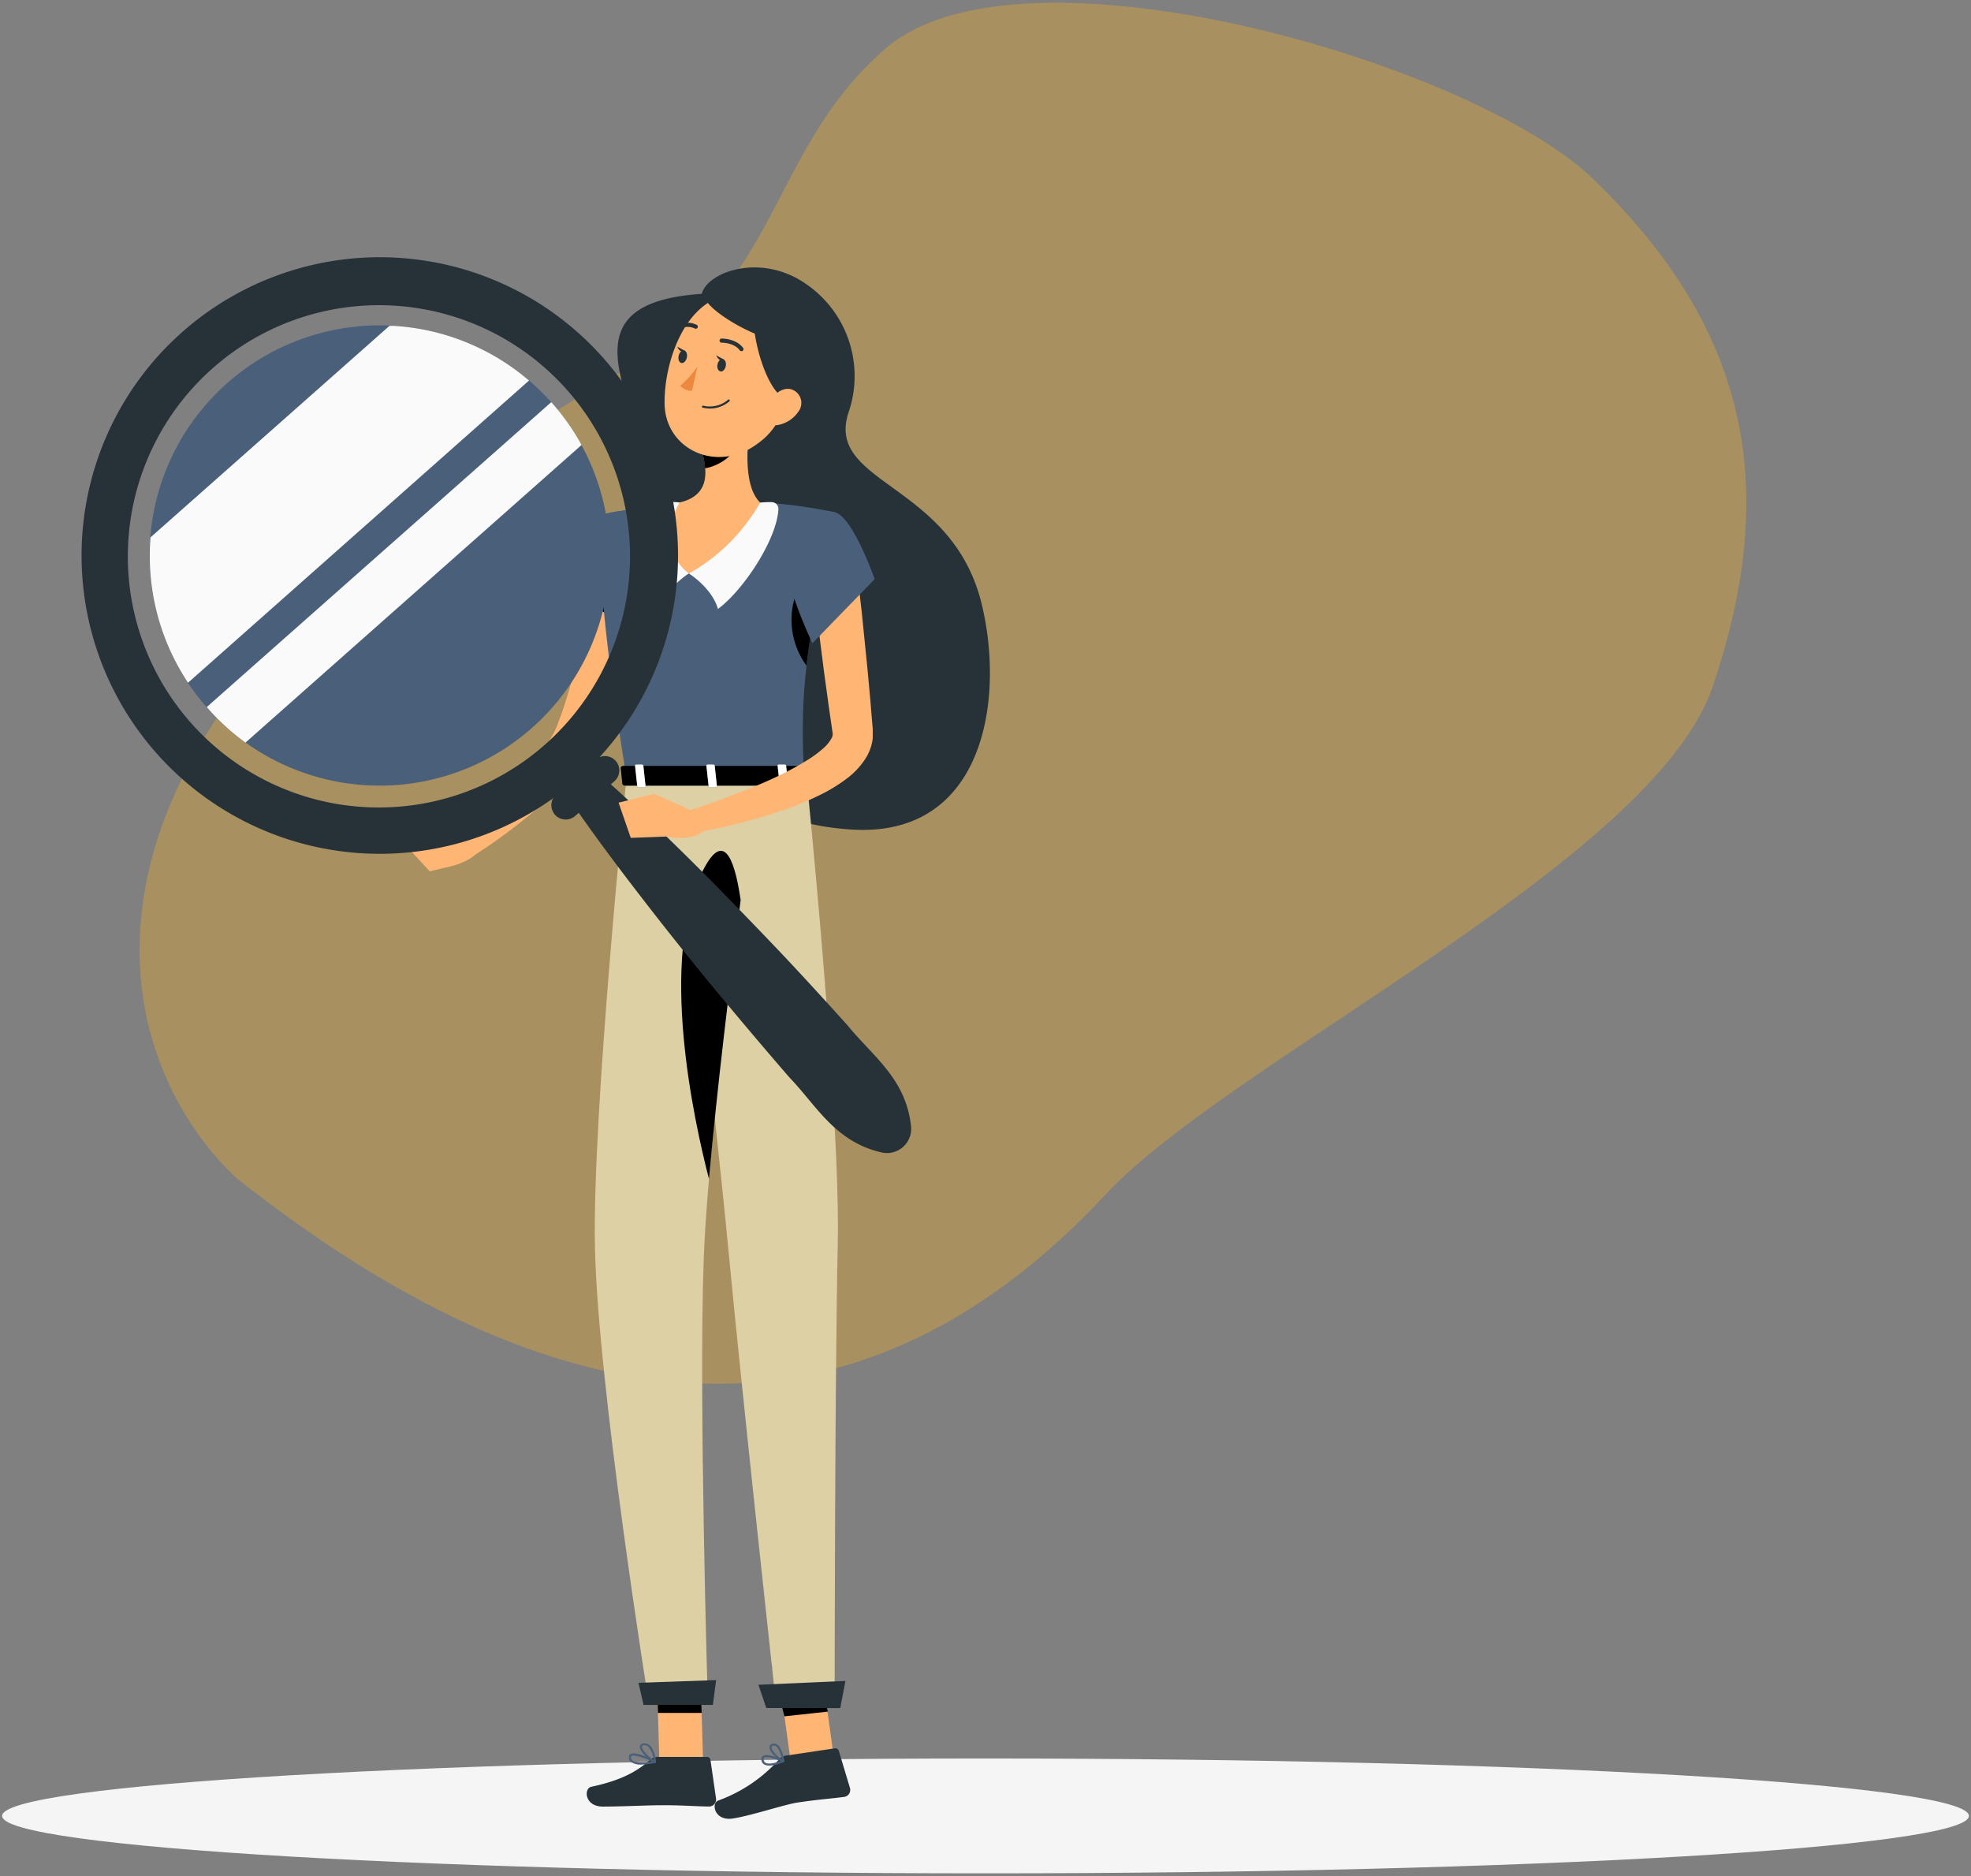 <svg width="600" height="571" fill="none" xmlns="http://www.w3.org/2000/svg"><rect width="100%" height="100%" fill="#808080" stroke="none"/><path d="M269.553 14.782c41.184-35.708 178.75 4.334 215.339 39.608 45.416 43.815 58.075 91.26 36.403 154.78-18.132 52.98-146.736 113.64-184.581 154.224-79.178 84.938-169.869 70.171-264.759-4.864-39.164-36.662-70.1-137.347 119.465-246.793 46.521-24.394 42.205-65.81 78.133-96.955z" fill="#A89060"/><path d="M300 570.152c165.335 0 299.366-7.825 299.366-17.478 0-9.652-134.031-17.478-299.366-17.478-165.335 0-299.366 7.826-299.366 17.478 0 9.653 134.031 17.478 299.366 17.478z" fill="#F5F5F5"/><path d="M213.644 89.428c1.544-6.5 17.694-12.676 31.59-3.088a33.967 33.967 0 0113.124 39.032c-7.457 22.079 31.467 21.261 40.484 58.487 7.118 29.336.525 70.885-39.202 68.631-60.633-3.443-55.399-62.702-58.055-93.845-2.655-31.142-35.743-66.067 12.059-69.217z" fill="#263238"/><path d="M193.618 172.572c-.262 4.509-.787 8.631-1.374 12.908-.587 4.277-1.405 8.461-2.316 12.661-.911 4.2-1.945 8.399-3.258 12.537a115.679 115.679 0 01-4.508 12.352l-1.359 3.088c-.201.448-.571 1.127-.849 1.699-.278.571-.649 1.096-.973 1.652a47.949 47.949 0 01-4.23 5.635 97.362 97.362 0 01-9.264 9.264 172.443 172.443 0 01-20.319 15.44l-4.107-5.496c2.902-2.81 5.867-5.713 8.723-8.616 2.857-2.902 5.682-5.851 8.369-8.847a117.18 117.18 0 007.488-9.094 40.797 40.797 0 002.903-4.632c.17-.355.386-.726.525-1.065.139-.34.293-.618.463-1.127l1.05-2.718a152.724 152.724 0 006.176-22.897c.787-3.922 1.359-7.906 1.945-11.874.587-3.968 1.035-8.059 1.374-11.827l13.541.957z" fill="#FFB573"/><path d="M184.354 156.36c-5.481 1.39-9.264 23.963-9.264 23.963l20.983 14.267s8.631-26.758 4.401-32.795c-4.447-6.299-8.122-7.473-16.12-5.435z" fill="#4A607A"/><path d="M184.848 161.393l-4.215 22.759 8.492 5.759-4.277-28.518z" fill="#000"/><path d="M143.562 252.428l-14.128 2.254 8.06 8.925s8.322-1.899 9.789-7.226l-3.721-3.953zm-20.813 4.03l8.059 8.723 6.686-1.574-8.06-8.925-6.685 1.776zm91.281 279.788h-13.309l-.896-30.818h13.309l.896 30.818zm40.08.655l-13.31-.008-4.253-30.82 13.309.009 4.254 30.819z" fill="#FFB573"/><path d="M239.358 534.301l14.778-2.193a1.066 1.066 0 011.199.74l3.436 11.416a2.152 2.152 0 01-.934 2.308c-.25.159-.529.265-.822.31-5.163.673-7.693.739-14.198 1.714-3.999.599-14.25 4.044-19.776 4.869-5.526.825-6.627-4.597-4.441-5.455a45.657 45.657 0 0018.657-12.65 3.564 3.564 0 012.101-1.059z" fill="#263238"/><path d="M200.258 534.718h14.961a1.032 1.032 0 011.05.895l1.714 11.843a2.154 2.154 0 01-.542 1.653 2.148 2.148 0 01-1.589.709c-5.219-.093-7.72-.401-14.313-.401-4.045 0-12.352.416-17.988.416-5.635 0-5.882-5.512-3.566-6.021 10.437-2.239 14.544-5.327 18.049-8.276a3.444 3.444 0 012.224-.818z" fill="#263238"/><path d="M199.841 505.443l.447 15.888h13.31l-.448-15.888h-13.309zm48.287-.073l-13.248 1.426 3.907 15.568 13.232-1.43-3.891-15.564z" fill="#000"/><path d="M184.354 156.36s-6.346 2.224 6.362 80.288h54.04c-.911-22.002-.927-35.512 9.588-80.705a158.933 158.933 0 00-22.959-3.088 171.136 171.136 0 00-24.535 0c-10.545 1.097-22.496 3.505-22.496 3.505z" fill="#4A607A"/><path d="M249.882 173.838c-4.895 1.22-9.419 6.562-8.878 16.398a23.632 23.632 0 004.508 12.352c.865-7.566 2.316-16.351 4.632-27.592l-.262-1.158z" fill="#000"/><path d="M209.691 174.533s7.026 4.339 8.863 10.808c7.627-5.589 17.988-21.137 18.404-30.447a2.06 2.06 0 00-.151-.791 2.06 2.06 0 00-1.902-1.278 25.233 25.233 0 00-3.52.154l-21.694 21.554z" fill="#FAFAFA"/><path d="M209.691 174.533s-7.025 4.339-8.862 10.808c-8.199-6.006-3.644-25.831 1.05-32.424a23.735 23.735 0 014.971 0l2.841 21.616z" fill="#FAFAFA"/><path d="M228.976 125.31c-1.544 7.89-3.088 22.358 2.424 27.638a56.92 56.92 0 01-21.693 21.616c-10.947-8.739-2.841-21.616-2.841-21.616 8.801-2.1 8.569-8.646 7.041-14.776l15.069-12.862z" fill="#FFB573"/><path d="M222.8 130.56l-8.924 7.612c.385 1.425.638 2.883.756 4.354 3.366-.494 8.662-3.35 9.388-7.01.324-1.729-.911-4.138-1.22-4.956z" fill="#000"/><path d="M242.192 112.619c-3.643 12.691-4.925 18.142-12.892 23.314-11.981 7.72-26.773.494-26.989-13.031-.201-12.183 5.805-30.88 19.547-33.212a18.002 18.002 0 0120.334 22.929z" fill="#FFB573"/><path d="M214.787 90.817c.602 4.293 24.101 18.096 28.564 10.901 4.462-7.195-1.961-12.615-11.966-13.989a25.337 25.337 0 00-16.598 3.088z" fill="#263238"/><path d="M230.103 93.149c-2.887 3.798 3.227 31.158 11.981 28.579 8.755-2.578 8.353-11.333 2.27-19.408a23.468 23.468 0 00-14.251-9.171z" fill="#263238"/><path d="M190.715 236.679s-10.499 102.553-9.603 143.083c.911 42.213 16.382 138.496 16.382 138.496h17.987s-2.841-93.813-1.25-135.269c1.729-45.193 16.088-146.31 16.088-146.31h-39.604z" fill="#DDD0A4"/><path d="M245.419 235.784s10.5 102.552 9.604 143.082c-.911 42.213-.942 138.497-.942 138.497h-17.987s-10.206-93.211-14.19-135.27c-4.352-45.949-16.088-146.309-16.088-146.309h39.603z" fill="#DDD0A4"/><path d="M217.01 518.891h-21.106l-1.544-6.731 23.638-.819-.988 7.55z" fill="#263238"/><path d="M213.804 265.291c-13.278 26.696-2.671 75.409 2.023 93.535 2.409-27.22 6.469-60.494 9.635-84.92-2.023-13.834-5.543-20.936-11.658-8.615z" fill="#000"/><path d="M255.782 519.852l-22.513-.021-2.395-7.07 26.488-1.171-1.58 8.262zM55.446 101.085a90.79 90.79 0 005.23 140.262 90.79 90.79 0 00100.691 6.139 90.79 90.79 0 0044.204-90.678 90.792 90.792 0 00-21.973-47.91 90.804 90.804 0 00-128.152-7.813zm110.813 125.218A76.412 76.412 0 1164.993 111.849 76.412 76.412 0 01166.26 226.303z" fill="#263238"/><path d="M111.354 238.98a70.04 70.04 0 01-61.996-47.059 70.037 70.037 0 11136.108-18.577 70.05 70.05 0 01-74.112 65.636z" fill="#4A607A"/><path d="M119.877 99.17h-1.313l-72.753 64.385-.093 1.313a69.742 69.742 0 0011.519 42.923l103.803-91.976a69.755 69.755 0 00-41.163-16.645zm47.941 23.222l-104.884 92.81A69.458 69.458 0 0074.73 226.01l102.306-90.587a70.03 70.03 0 00-9.218-13.031z" fill="#FAFAFA"/><path d="M187.056 237.745l-11.95 10.576a4.39 4.39 0 01-3.165 1.09 4.39 4.39 0 01-3.011-1.46 4.414 4.414 0 01.37-6.176l11.951-10.577a4.388 4.388 0 016.176.386 4.37 4.37 0 01-.371 6.161z" fill="#263238"/><path d="M182.656 235.784c9.001 7.92 17.617 16.196 26.124 24.58 8.508 8.384 16.814 16.984 25.029 25.538 8.214 8.554 16.273 17.385 24.271 26.248 7.504 9.264 17.725 16.119 19.254 30.664a7.354 7.354 0 01-2.442 6.265 7.364 7.364 0 01-6.513 1.671c-14.267-3.289-19.81-14.267-28.086-22.851a1526.981 1526.981 0 01-23.067-27.267 1058.081 1058.081 0 01-22.311-27.962c-7.288-9.45-14.452-19.007-21.23-28.904a6.033 6.033 0 01.892-8.03 6.032 6.032 0 018.079.048zm38.26-124.308c-.231 1.05-.972 1.776-1.667 1.544-.695-.231-1.05-1.127-.819-2.161.232-1.035.973-1.776 1.668-1.544.695.231 1.05 1.111.818 2.161zm-11.842-2.625c-.232 1.05-.988 1.776-1.668 1.622-.679-.155-1.05-1.127-.818-2.177.232-1.05.973-1.776 1.668-1.622.694.155 1.049 1.128.818 2.177z" fill="#263238"/><path d="M208.549 106.798l-2.363-1.281s.85 2.254 2.363 1.281z" fill="#263238"/><path d="M212.301 111.554a28.808 28.808 0 01-5.219 5.851 4.63 4.63 0 003.582 1.544l1.637-7.395z" fill="#ED893E"/><path d="M215.466 124.307a9.939 9.939 0 01-1.544-.232.312.312 0 01-.193-.137.303.303 0 01-.042-.113.303.303 0 01.141-.313.318.318 0 01.112-.043.329.329 0 01.121.004 8.54 8.54 0 007.488-1.745.331.331 0 01.238-.147.315.315 0 01.265.093c.034.034.06.075.076.121a.317.317 0 01-.03.279.328.328 0 01-.101.102 8.9 8.9 0 01-6.531 2.131z" fill="#263238"/><path d="M243.042 125.28a9.642 9.642 0 01-6.176 4.06c-3.335.618-4.632-2.439-3.505-5.419 1.05-2.687 4.076-6.176 7.288-5.497a4.339 4.339 0 012.393 6.856z" fill="#FFB573"/><path d="M225.888 106.86a.637.637 0 01-.695-.232c-1.714-2.362-5.481-2.331-5.512-2.331a.634.634 0 01-.633-.633.616.616 0 01.618-.633c.185 0 4.446 0 6.546 2.856a.632.632 0 01-.139.88l-.185.093zm-19.285-6.686a.651.651 0 01-.524-.34.63.63 0 01.277-.849 6.32 6.32 0 015.76-.108.648.648 0 01.231.865.634.634 0 01-.864.231 5.024 5.024 0 00-4.555.139.804.804 0 01-.325.062z" fill="#263238"/><path d="M232.716 537.038l-.185-.076a1.789 1.789 0 01-.756-1.577 1.045 1.045 0 01.481-.971c1.426-.918 5.82 1.064 6.309 1.297a.282.282 0 01.181.291.323.323 0 01-.2.285c-1.545.636-4.377 1.562-5.83.751zm4.94-1.065c-1.786-.731-4.254-1.507-5-1.029a.477.477 0 00-.182.443 1.224 1.224 0 00.482 1.065c.739.519 2.475.312 4.7-.479z" fill="#4A607A"/><path d="M237.899 536.073c-1.453-.811-3.784-2.983-3.664-4.336a1.092 1.092 0 01.92-1.024 1.642 1.642 0 011.38.214c1.618 1.062 2.201 4.855 2.234 5.018a.345.345 0 01-.026.156.348.348 0 01-.091.13.326.326 0 01-.316.038 2.63 2.63 0 01-.437-.196zm-1.778-4.665a1.066 1.066 0 00-.796-.092c-.394.106-.455.297-.451.449-.047.932 1.752 2.853 3.157 3.661-.254-1.255-.868-3.341-1.83-3.968l-.08-.05zm-40.851 5.625a4.954 4.954 0 01-3.227-.818 1.733 1.733 0 01-.571-1.544.988.988 0 01.525-.834c1.637-.911 6.948 1.807 7.535 2.115a.328.328 0 01.17.325.289.289 0 01-.079.173.292.292 0 01-.168.089 21.902 21.902 0 01-4.185.494zm-2.377-2.748a1.246 1.246 0 00-.587.108.437.437 0 00-.216.34 1.186 1.186 0 00.37 1.019c.803.725 2.996.849 5.945.355a17.334 17.334 0 00-5.512-1.822z" fill="#4A607A"/><path d="M199.393 536.57h-.124c-1.544-.71-4.724-3.582-4.477-5.095 0-.355.309-.803 1.173-.895a2.257 2.257 0 011.745.556c1.683 1.389 1.992 4.971 1.992 5.126a.282.282 0 01-.124.278c-.056.03-.122.041-.185.03zm-3.165-5.403h-.201c-.571 0-.602.293-.618.37-.154.896 1.977 3.165 3.598 4.138a7.29 7.29 0 00-1.698-4.107 1.546 1.546 0 00-1.081-.401z" fill="#4A607A"/><path d="M220.391 109.438l-2.362-1.297s.849 2.254 2.362 1.297z" fill="#263238"/><path d="M245.574 233.499l1.374 4.832c.185.386-.247.772-.88.772h-55.692c-.479 0-.88-.247-.911-.556l-.494-4.832c0-.34.386-.618.926-.618h54.735a.974.974 0 01.942.402z" fill="#4A607A"/><path d="M245.574 233.499l1.374 4.832c.185.386-.247.772-.88.772h-55.692c-.479 0-.88-.247-.911-.556l-.494-4.832c0-.34.386-.618.926-.618h54.735a.974.974 0 01.942.402z" fill="#000"/><path d="M238.039 239.613h1.467c.293 0 .509-.139.494-.324l-.695-6.284c0-.186-.278-.34-.556-.34h-1.544c-.293 0-.525.154-.494.34l.68 6.284c.092.185.355.324.648.324z" fill="#4A607A"/><path d="M238.039 239.613h1.467c.293 0 .509-.139.494-.324l-.695-6.284c0-.186-.278-.34-.556-.34h-1.544c-.293 0-.525.154-.494.34l.68 6.284c.092.185.355.324.648.324z" fill="#fff"/><path d="M194.56 239.613h1.467c.293 0 .51-.139.494-.324l-.679-6.284c0-.186-.278-.34-.572-.34h-1.466c-.294 0-.51.154-.494.34l.679 6.284c.031.185.278.324.571.324z" fill="#4A607A"/><path d="M194.56 239.613h1.467c.293 0 .51-.139.494-.324l-.679-6.284c0-.186-.278-.34-.572-.34h-1.466c-.294 0-.51.154-.494.34l.679 6.284c.031.185.278.324.571.324z" fill="#fff"/><path d="M216.207 239.613h1.544c.294 0 .51-.139.494-.324l-.679-6.284c0-.186-.278-.34-.571-.34h-1.467c-.294 0-.51.154-.494.34l.679 6.284c-.046.185.201.324.494.324z" fill="#4A607A"/><path d="M216.207 239.613h1.544c.294 0 .51-.139.494-.324l-.679-6.284c0-.186-.278-.34-.571-.34h-1.467c-.294 0-.51.154-.494.34l.679 6.284c-.046.185.201.324.494.324z" fill="#fff"/><path d="M212.285 247.456l-13.124-5.867 3.737 13.016s8.337 1.884 11.966-2.3l-2.579-4.849z" fill="#FFB573"/><path d="M260.643 172.001c.602 4.555 1.081 9.14 1.621 13.695l1.39 13.742c.494 4.632.865 9.156 1.297 13.741l.571 6.871.155 1.729v2.919a14.668 14.668 0 01-1.838 5.573 23.22 23.22 0 01-6.176 6.763 47.836 47.836 0 01-6.608 4.184 91.07 91.07 0 01-13.448 5.636c-4.524 1.544-9.063 2.826-13.618 3.968a150.964 150.964 0 01-13.819 2.81l-1.544-6.562c4.246-1.405 8.585-2.841 12.8-4.462 4.215-1.621 8.43-3.212 12.475-5.049a95.735 95.735 0 0011.549-6.021 36.207 36.207 0 004.848-3.505 11.834 11.834 0 002.919-3.49 2.01 2.01 0 00.247-.957v-.463l-1.236-8.539c-.602-4.632-1.281-9.125-1.837-13.695l-1.745-13.695c-.494-4.632-1.065-9.141-1.544-13.726l13.541-1.467z" fill="#FFB573"/><path d="M254.344 155.974c5.404 1.637 11.919 20.288 11.919 20.288l-18.944 19.501s-9.728-20.072-7.458-27.051c2.378-7.288 8.307-14.621 14.483-12.738z" fill="#4A607A"/><path d="M188.307 244.291l3.706 10.716 10.885-.402-3.737-13.016-10.854 2.702z" fill="#FFB573"/></svg>